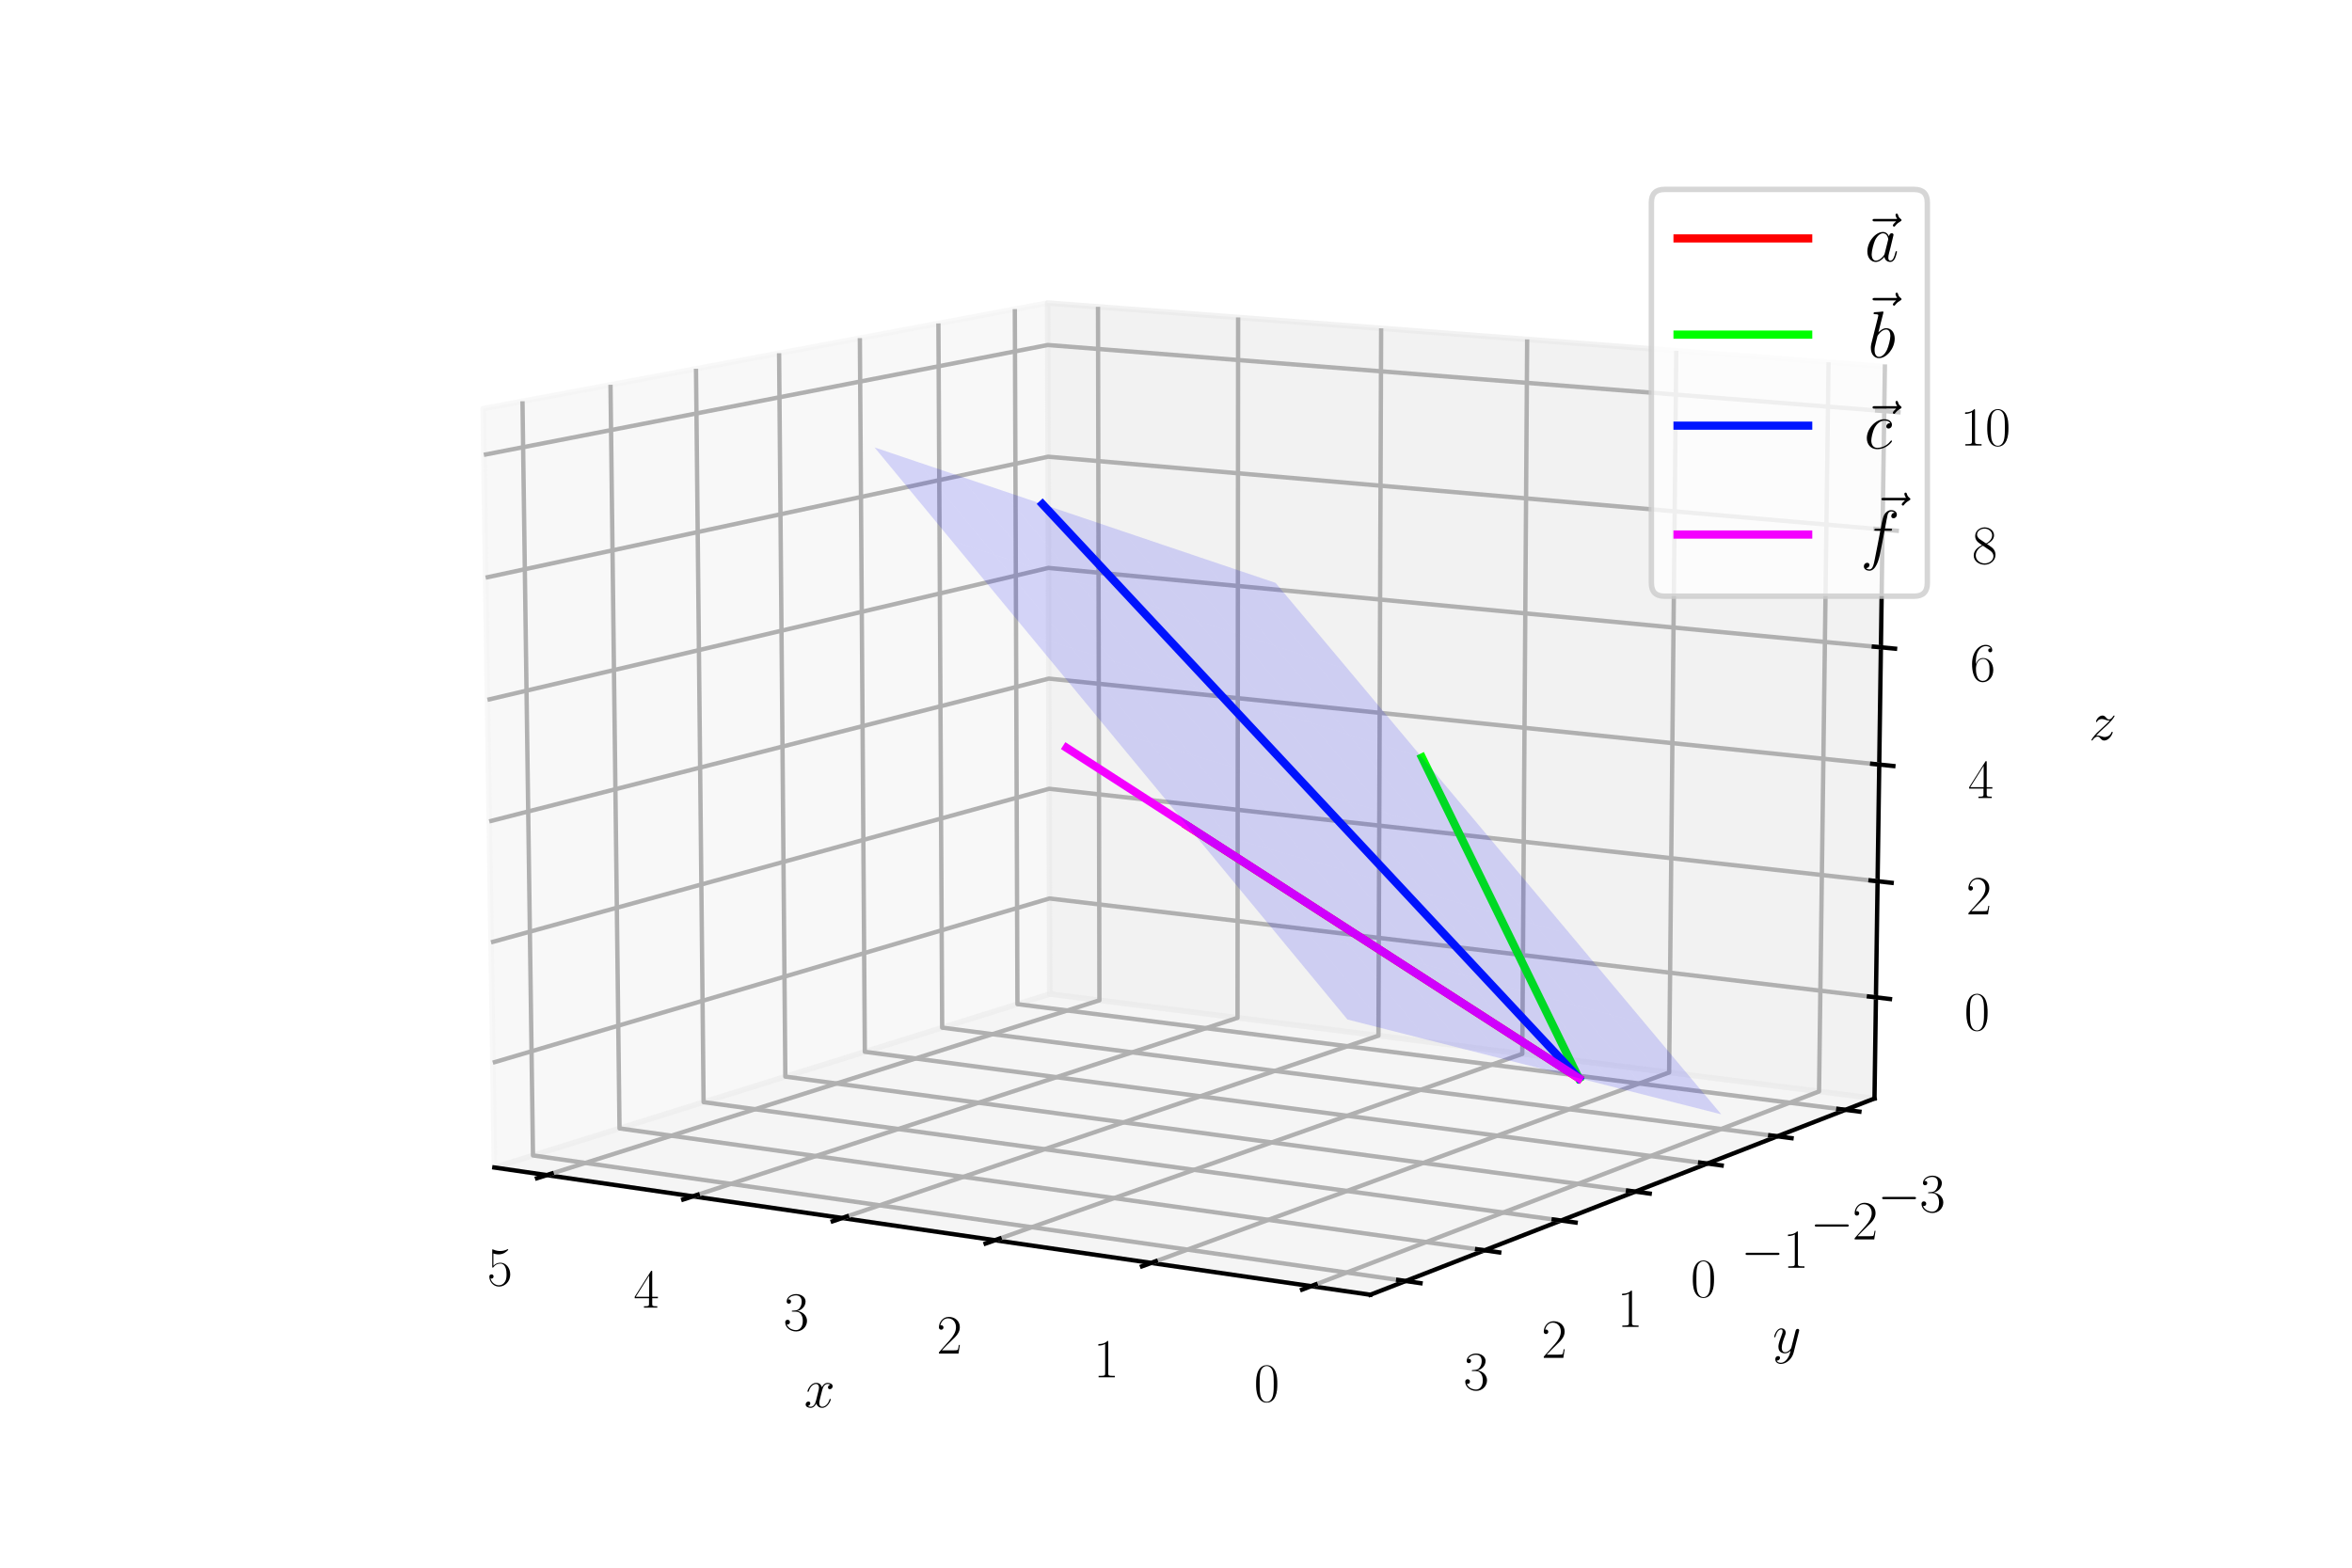 <?xml version="1.0" encoding="utf-8" standalone="no"?>
<!DOCTYPE svg PUBLIC "-//W3C//DTD SVG 1.1//EN"
  "http://www.w3.org/Graphics/SVG/1.1/DTD/svg11.dtd">
<svg xmlns:xlink="http://www.w3.org/1999/xlink" width="432pt" height="288pt" viewBox="0 0 432 288" xmlns="http://www.w3.org/2000/svg" version="1.1">
 <defs>
  <style type="text/css">*{stroke-linejoin: round; stroke-linecap: butt}</style>
 </defs>
 <g id="figure_1">
  <g id="patch_1">
   <path d="M 0 288 
L 432 288 
L 432 0 
L 0 0 
z
" style="fill: #ffffff"/>
  </g>
  <g id="patch_2">
   <path d="M 72 288 
L 360 288 
L 360 0 
L 72 0 
z
" style="fill: #ffffff"/>
  </g>
  <g id="pane3d_1">
   <g id="patch_3">
    <path d="M 192.81 182.615 
L 90.797 214.48 
L 88.741 75.068 
L 192.419 55.66 
" style="fill: #f2f2f2; opacity: 0.5; stroke: #f2f2f2; stroke-linejoin: miter"/>
   </g>
  </g>
  <g id="pane3d_2">
   <g id="patch_4">
    <path d="M 344.296 201.803 
L 192.81 182.615 
L 192.419 55.66 
L 346.204 67.34 
" style="fill: #e6e6e6; opacity: 0.5; stroke: #e6e6e6; stroke-linejoin: miter"/>
   </g>
  </g>
  <g id="pane3d_3">
   <g id="patch_5">
    <path d="M 344.296 201.803 
L 192.81 182.615 
L 90.797 214.48 
L 251.693 237.861 
" style="fill: #ececec; opacity: 0.5; stroke: #ececec; stroke-linejoin: miter"/>
   </g>
  </g>
  <g id="axis3d_1">
   <g id="line2d_1">
    <path d="M 90.797 214.48 
L 251.693 237.861 
" style="fill: none; stroke: #000000; stroke-width: 0.8; stroke-linecap: square"/>
   </g>
   <g id="text_1">
    <!-- $x$ -->
    <g transform="translate(147.692 258.536)scale(0.1 -0.1)">
     <defs>
      <path id="CMMI12-78" d="M 3034 2606 
C 2829 2567 2752 2414 2752 2293 
C 2752 2139 2874 2088 2963 2088 
C 3155 2088 3290 2254 3290 2427 
C 3290 2695 2982 2816 2714 2816 
C 2323 2816 2106 2433 2048 2312 
C 1901 2816 1504 2816 1389 2816 
C 736 2816 390 1980 390 1839 
C 390 1814 416 1782 461 1782 
C 512 1782 525 1820 538 1846 
C 755 2555 1184 2689 1370 2689 
C 1658 2689 1715 2420 1715 2267 
C 1715 2127 1677 1980 1600 1673 
L 1382 798 
C 1286 415 1101 64 762 64 
C 730 64 570 64 435 147 
C 666 192 717 383 717 460 
C 717 588 621 664 499 664 
C 346 664 179 530 179 326 
C 179 57 480 -64 755 -64 
C 1062 -64 1280 179 1414 441 
C 1517 64 1837 -64 2074 -64 
C 2726 -64 3072 773 3072 913 
C 3072 945 3046 971 3008 971 
C 2950 971 2944 939 2925 888 
C 2752 326 2381 64 2093 64 
C 1869 64 1747 230 1747 492 
C 1747 632 1773 734 1875 1156 
L 2099 2024 
C 2195 2408 2413 2689 2707 2689 
C 2720 2689 2899 2689 3034 2606 
z
" transform="scale(0.016)"/>
     </defs>
     <use xlink:href="#CMMI12-78" transform="scale(0.996)"/>
    </g>
   </g>
   <g id="Line3DCollection_1">
    <path d="M 240.815 236.281 
L 334.111 200.513 
L 335.856 66.554 
" style="fill: none; stroke: #b0b0b0; stroke-width: 0.8"/>
    <path d="M 211.445 232.012 
L 306.574 197.025 
L 307.885 64.429 
" style="fill: none; stroke: #b0b0b0; stroke-width: 0.8"/>
    <path d="M 182.744 227.842 
L 279.605 193.608 
L 280.498 62.349 
" style="fill: none; stroke: #b0b0b0; stroke-width: 0.8"/>
    <path d="M 154.689 223.765 
L 253.186 190.262 
L 253.679 60.313 
" style="fill: none; stroke: #b0b0b0; stroke-width: 0.8"/>
    <path d="M 127.258 219.778 
L 227.301 186.983 
L 227.409 58.317 
" style="fill: none; stroke: #b0b0b0; stroke-width: 0.8"/>
    <path d="M 100.431 215.88 
L 201.933 183.77 
L 201.673 56.363 
" style="fill: none; stroke: #b0b0b0; stroke-width: 0.8"/>
   </g>
   <g id="xtick_1">
    <g id="line2d_2">
     <path d="M 241.64 235.964 
L 239.16 236.915 
" style="fill: none; stroke: #000000; stroke-width: 0.8; stroke-linecap: square"/>
    </g>
    <g id="text_2">
     <!-- $\mathdefault{0}$ -->
     <g transform="translate(230.325 257.483)scale(0.1 -0.1)">
      <defs>
       <path id="CMR17-30" d="M 2688 2025 
C 2688 2416 2682 3080 2413 3591 
C 2176 4039 1798 4198 1466 4198 
C 1158 4198 768 4058 525 3597 
C 269 3118 243 2524 243 2025 
C 243 1661 250 1106 448 619 
C 723 -39 1216 -128 1466 -128 
C 1760 -128 2208 -7 2470 600 
C 2662 1042 2688 1559 2688 2025 
z
M 1466 -26 
C 1056 -26 813 325 723 812 
C 653 1188 653 1738 653 2096 
C 653 2588 653 2997 736 3387 
C 858 3929 1216 4096 1466 4096 
C 1728 4096 2067 3923 2189 3400 
C 2272 3036 2278 2607 2278 2096 
C 2278 1680 2278 1169 2202 792 
C 2067 95 1690 -26 1466 -26 
z
" transform="scale(0.016)"/>
      </defs>
      <use xlink:href="#CMR17-30" transform="scale(0.996)"/>
     </g>
    </g>
   </g>
   <g id="xtick_2">
    <g id="line2d_3">
     <path d="M 212.285 231.703 
L 209.759 232.632 
" style="fill: none; stroke: #000000; stroke-width: 0.8; stroke-linecap: square"/>
    </g>
    <g id="text_3">
     <!-- $\mathdefault{1}$ -->
     <g transform="translate(200.846 253.02)scale(0.1 -0.1)">
      <defs>
       <path id="CMR17-31" d="M 1702 4058 
C 1702 4192 1696 4192 1606 4192 
C 1357 3916 979 3827 621 3827 
C 602 3827 570 3827 563 3808 
C 557 3795 557 3782 557 3648 
C 755 3648 1088 3686 1344 3839 
L 1344 461 
C 1344 236 1331 160 781 160 
L 589 160 
L 589 0 
C 896 0 1216 0 1523 0 
C 1830 0 2150 0 2458 0 
L 2458 160 
L 2266 160 
C 1715 160 1702 230 1702 458 
L 1702 4058 
z
" transform="scale(0.016)"/>
      </defs>
      <use xlink:href="#CMR17-31" transform="scale(0.996)"/>
     </g>
    </g>
   </g>
   <g id="xtick_3">
    <g id="line2d_4">
     <path d="M 183.599 227.539 
L 181.029 228.447 
" style="fill: none; stroke: #000000; stroke-width: 0.8; stroke-linecap: square"/>
    </g>
    <g id="text_4">
     <!-- $\mathdefault{2}$ -->
     <g transform="translate(172.043 248.659)scale(0.1 -0.1)">
      <defs>
       <path id="CMR17-32" d="M 2669 989 
L 2554 989 
C 2490 536 2438 459 2413 420 
C 2381 369 1920 369 1830 369 
L 602 369 
C 832 619 1280 1072 1824 1597 
C 2214 1967 2669 2402 2669 3035 
C 2669 3790 2067 4224 1395 4224 
C 691 4224 262 3604 262 3030 
C 262 2780 448 2748 525 2748 
C 589 2748 781 2787 781 3010 
C 781 3207 614 3264 525 3264 
C 486 3264 448 3258 422 3245 
C 544 3790 915 4058 1306 4058 
C 1862 4058 2227 3617 2227 3035 
C 2227 2479 1901 2000 1536 1584 
L 262 146 
L 262 0 
L 2515 0 
L 2669 989 
z
" transform="scale(0.016)"/>
      </defs>
      <use xlink:href="#CMR17-32" transform="scale(0.996)"/>
     </g>
    </g>
   </g>
   <g id="xtick_4">
    <g id="line2d_5">
     <path d="M 155.557 223.469 
L 152.947 224.357 
" style="fill: none; stroke: #000000; stroke-width: 0.8; stroke-linecap: square"/>
    </g>
    <g id="text_5">
     <!-- $\mathdefault{3}$ -->
     <g transform="translate(143.892 244.397)scale(0.1 -0.1)">
      <defs>
       <path id="CMR17-33" d="M 1414 2157 
C 1984 2157 2234 1662 2234 1090 
C 2234 320 1824 25 1453 25 
C 1114 25 563 194 390 693 
C 422 680 454 680 486 680 
C 640 680 755 782 755 948 
C 755 1133 614 1216 486 1216 
C 378 1216 211 1165 211 926 
C 211 335 787 -128 1466 -128 
C 2176 -128 2720 430 2720 1085 
C 2720 1707 2208 2157 1600 2227 
C 2086 2328 2554 2756 2554 3329 
C 2554 3820 2048 4179 1472 4179 
C 890 4179 378 3829 378 3329 
C 378 3110 544 3072 627 3072 
C 762 3072 877 3155 877 3321 
C 877 3486 762 3569 627 3569 
C 602 3569 570 3569 544 3557 
C 730 3959 1235 4032 1459 4032 
C 1683 4032 2106 3925 2106 3320 
C 2106 3143 2080 2828 1862 2550 
C 1670 2304 1453 2304 1242 2284 
C 1210 2284 1062 2269 1037 2269 
C 992 2263 966 2257 966 2208 
C 966 2163 973 2157 1101 2157 
L 1414 2157 
z
" transform="scale(0.016)"/>
      </defs>
      <use xlink:href="#CMR17-33" transform="scale(0.996)"/>
     </g>
    </g>
   </g>
   <g id="xtick_5">
    <g id="line2d_6">
     <path d="M 128.139 219.489 
L 125.491 220.358 
" style="fill: none; stroke: #000000; stroke-width: 0.8; stroke-linecap: square"/>
    </g>
    <g id="text_6">
     <!-- $\mathdefault{4}$ -->
     <g transform="translate(116.372 240.231)scale(0.1 -0.1)">
      <defs>
       <path id="CMR17-34" d="M 2150 4122 
C 2150 4256 2144 4256 2029 4256 
L 128 1254 
L 128 1088 
L 1779 1088 
L 1779 457 
C 1779 224 1766 160 1318 160 
L 1197 160 
L 1197 0 
C 1402 0 1747 0 1965 0 
C 2182 0 2528 0 2733 0 
L 2733 160 
L 2611 160 
C 2163 160 2150 224 2150 457 
L 2150 1088 
L 2803 1088 
L 2803 1254 
L 2150 1254 
L 2150 4122 
z
M 1798 3703 
L 1798 1254 
L 256 1254 
L 1798 3703 
z
" transform="scale(0.016)"/>
      </defs>
      <use xlink:href="#CMR17-34" transform="scale(0.996)"/>
     </g>
    </g>
   </g>
   <g id="xtick_6">
    <g id="line2d_7">
     <path d="M 101.325 215.597 
L 98.641 216.446 
" style="fill: none; stroke: #000000; stroke-width: 0.8; stroke-linecap: square"/>
    </g>
    <g id="text_7">
     <!-- $\mathdefault{5}$ -->
     <g transform="translate(89.462 236.157)scale(0.1 -0.1)">
      <defs>
       <path id="CMR17-35" d="M 730 3692 
C 794 3666 1056 3584 1325 3584 
C 1920 3584 2246 3911 2432 4100 
C 2432 4157 2432 4192 2394 4192 
C 2387 4192 2374 4192 2323 4163 
C 2099 4058 1837 3973 1517 3973 
C 1325 3973 1037 3999 723 4139 
C 653 4171 640 4171 634 4171 
C 602 4171 595 4164 595 4037 
L 595 2203 
C 595 2089 595 2057 659 2057 
C 691 2057 704 2070 736 2114 
C 941 2401 1222 2522 1542 2522 
C 1766 2522 2246 2382 2246 1289 
C 2246 1085 2246 715 2054 421 
C 1894 159 1645 25 1370 25 
C 947 25 518 320 403 814 
C 429 807 480 795 506 795 
C 589 795 749 840 749 1038 
C 749 1210 627 1280 506 1280 
C 358 1280 262 1190 262 1011 
C 262 454 704 -128 1382 -128 
C 2042 -128 2669 440 2669 1264 
C 2669 2030 2170 2624 1549 2624 
C 1222 2624 947 2503 730 2274 
L 730 3692 
z
" transform="scale(0.016)"/>
      </defs>
      <use xlink:href="#CMR17-35" transform="scale(0.996)"/>
     </g>
    </g>
   </g>
  </g>
  <g id="axis3d_2">
   <g id="line2d_8">
    <path d="M 344.296 201.803 
L 251.693 237.861 
" style="fill: none; stroke: #000000; stroke-width: 0.8; stroke-linecap: square"/>
   </g>
   <g id="text_8">
    <!-- $y$ -->
    <g transform="translate(325.589 248.516)scale(0.1 -0.1)">
     <defs>
      <path id="CMMI12-79" d="M 1683 -700 
C 1510 -939 1261 -1152 947 -1152 
C 870 -1152 563 -1152 467 -889 
C 486 -895 518 -895 531 -895 
C 723 -895 851 -729 851 -582 
C 851 -435 730 -384 634 -384 
C 531 -384 307 -458 307 -759 
C 307 -1071 582 -1286 947 -1286 
C 1587 -1286 2234 -700 2413 6 
L 3040 2485 
C 3046 2517 3059 2556 3059 2594 
C 3059 2689 2982 2753 2886 2753 
C 2829 2753 2694 2727 2643 2535 
L 2170 658 
C 2138 543 2138 530 2086 460 
C 1958 281 1747 64 1440 64 
C 1082 64 1050 415 1050 588 
C 1050 952 1222 1443 1395 1903 
C 1466 2088 1504 2178 1504 2305 
C 1504 2574 1312 2816 998 2816 
C 410 2816 173 1890 173 1839 
C 173 1814 198 1782 243 1782 
C 301 1782 307 1807 333 1897 
C 486 2433 730 2689 979 2689 
C 1037 2689 1146 2689 1146 2478 
C 1146 2312 1075 2127 979 1884 
C 666 1047 666 837 666 683 
C 666 77 1101 -64 1421 -64 
C 1606 -64 1837 -6 2061 230 
L 2067 224 
C 1971 -147 1907 -392 1683 -700 
z
" transform="scale(0.016)"/>
     </defs>
     <use xlink:href="#CMMI12-79" transform="scale(0.996)"/>
    </g>
   </g>
   <g id="Line3DCollection_2">
    <path d="M 186.397 56.787 
L 186.877 184.468 
L 338.941 203.888 
" style="fill: none; stroke: #b0b0b0; stroke-width: 0.8"/>
    <path d="M 172.361 59.415 
L 173.051 188.787 
L 326.447 208.753 
" style="fill: none; stroke: #b0b0b0; stroke-width: 0.8"/>
    <path d="M 157.934 62.115 
L 158.846 193.224 
L 313.59 213.759 
" style="fill: none; stroke: #b0b0b0; stroke-width: 0.8"/>
    <path d="M 143.098 64.892 
L 144.245 197.785 
L 300.351 218.914 
" style="fill: none; stroke: #b0b0b0; stroke-width: 0.8"/>
    <path d="M 127.838 67.749 
L 129.231 202.474 
L 286.715 224.224 
" style="fill: none; stroke: #b0b0b0; stroke-width: 0.8"/>
    <path d="M 112.134 70.689 
L 113.788 207.298 
L 272.662 229.696 
" style="fill: none; stroke: #b0b0b0; stroke-width: 0.8"/>
    <path d="M 95.966 73.715 
L 97.896 212.262 
L 258.174 235.338 
" style="fill: none; stroke: #b0b0b0; stroke-width: 0.8"/>
   </g>
   <g id="xtick_7">
    <g id="line2d_9">
     <path d="M 337.651 203.723 
L 341.524 204.218 
" style="fill: none; stroke: #000000; stroke-width: 0.8; stroke-linecap: square"/>
    </g>
    <g id="text_9">
     <!-- $\mathdefault{−3}$ -->
     <g transform="translate(344.848 222.641)scale(0.1 -0.1)">
      <defs>
       <path id="CMSY10-0" d="M 4218 1472 
C 4326 1472 4442 1472 4442 1600 
C 4442 1728 4326 1728 4218 1728 
L 755 1728 
C 646 1728 531 1728 531 1600 
C 531 1472 646 1472 755 1472 
L 4218 1472 
z
" transform="scale(0.016)"/>
      </defs>
      <use xlink:href="#CMSY10-0" transform="scale(0.996)"/>
      <use xlink:href="#CMR17-33" transform="translate(77.487 0)scale(0.996)"/>
     </g>
    </g>
   </g>
   <g id="xtick_8">
    <g id="line2d_10">
     <path d="M 325.145 208.583 
L 329.056 209.092 
" style="fill: none; stroke: #000000; stroke-width: 0.8; stroke-linecap: square"/>
    </g>
    <g id="text_10">
     <!-- $\mathdefault{−2}$ -->
     <g transform="translate(332.487 227.694)scale(0.1 -0.1)">
      <use xlink:href="#CMSY10-0" transform="scale(0.996)"/>
      <use xlink:href="#CMR17-32" transform="translate(77.487 0)scale(0.996)"/>
     </g>
    </g>
   </g>
   <g id="xtick_9">
    <g id="line2d_11">
     <path d="M 312.275 213.585 
L 316.223 214.109 
" style="fill: none; stroke: #000000; stroke-width: 0.8; stroke-linecap: square"/>
    </g>
    <g id="text_11">
     <!-- $\mathdefault{−1}$ -->
     <g transform="translate(319.765 232.895)scale(0.1 -0.1)">
      <use xlink:href="#CMSY10-0" transform="scale(0.996)"/>
      <use xlink:href="#CMR17-31" transform="translate(77.487 0)scale(0.996)"/>
     </g>
    </g>
   </g>
   <g id="xtick_10">
    <g id="line2d_12">
     <path d="M 299.024 218.735 
L 303.01 219.274 
" style="fill: none; stroke: #000000; stroke-width: 0.8; stroke-linecap: square"/>
    </g>
    <g id="text_12">
     <!-- $\mathdefault{0}$ -->
     <g transform="translate(310.538 238.25)scale(0.1 -0.1)">
      <use xlink:href="#CMR17-30" transform="scale(0.996)"/>
     </g>
    </g>
   </g>
   <g id="xtick_11">
    <g id="line2d_13">
     <path d="M 285.374 224.039 
L 289.4 224.595 
" style="fill: none; stroke: #000000; stroke-width: 0.8; stroke-linecap: square"/>
    </g>
    <g id="text_13">
     <!-- $\mathdefault{1}$ -->
     <g transform="translate(297.042 243.767)scale(0.1 -0.1)">
      <use xlink:href="#CMR17-31" transform="scale(0.996)"/>
     </g>
    </g>
   </g>
   <g id="xtick_12">
    <g id="line2d_14">
     <path d="M 271.308 229.505 
L 275.374 230.079 
" style="fill: none; stroke: #000000; stroke-width: 0.8; stroke-linecap: square"/>
    </g>
    <g id="text_14">
     <!-- $\mathdefault{2}$ -->
     <g transform="translate(283.133 249.453)scale(0.1 -0.1)">
      <use xlink:href="#CMR17-32" transform="scale(0.996)"/>
     </g>
    </g>
   </g>
   <g id="xtick_13">
    <g id="line2d_15">
     <path d="M 256.807 235.141 
L 260.912 235.732 
" style="fill: none; stroke: #000000; stroke-width: 0.8; stroke-linecap: square"/>
    </g>
    <g id="text_15">
     <!-- $\mathdefault{3}$ -->
     <g transform="translate(268.791 255.316)scale(0.1 -0.1)">
      <use xlink:href="#CMR17-33" transform="scale(0.996)"/>
     </g>
    </g>
   </g>
  </g>
  <g id="axis3d_3">
   <g id="line2d_16">
    <path d="M 344.296 201.803 
L 346.204 67.34 
" style="fill: none; stroke: #000000; stroke-width: 0.8; stroke-linecap: square"/>
   </g>
   <g id="text_16">
    <!-- $z$ -->
    <g transform="translate(383.696 135.939)scale(0.1 -0.1)">
     <defs>
      <path id="CMMI12-7a" d="M 813 486 
C 1088 803 1312 1004 1632 1296 
C 2016 1632 2182 1793 2272 1891 
C 2720 2338 2944 2713 2944 2764 
C 2944 2816 2893 2816 2880 2816 
C 2835 2816 2822 2793 2790 2750 
C 2630 2494 2477 2367 2310 2367 
C 2176 2367 2106 2421 1984 2565 
C 1850 2715 1741 2816 1555 2816 
C 1088 2816 806 2257 806 2128 
C 806 2108 813 2068 870 2068 
C 922 2068 928 2091 947 2133 
C 1056 2372 1363 2414 1485 2414 
C 1619 2414 1747 2376 1882 2327 
C 2125 2240 2227 2240 2291 2240 
C 2336 2240 2362 2240 2394 2246 
C 2182 1994 1837 1683 1549 1418 
L 902 816 
C 512 415 275 33 275 -12 
C 275 -51 307 -64 346 -64 
C 384 -64 390 -57 435 14 
C 538 163 742 384 979 384 
C 1114 384 1178 342 1306 193 
C 1427 61 1536 -64 1741 -64 
C 2368 -64 2726 732 2726 876 
C 2726 903 2720 942 2656 942 
C 2605 942 2598 917 2579 855 
C 2438 488 2061 338 1811 338 
C 1677 338 1549 376 1414 425 
C 1158 512 1088 512 1005 512 
C 941 512 870 512 813 486 
z
" transform="scale(0.016)"/>
     </defs>
     <use xlink:href="#CMMI12-7a" transform="scale(0.996)"/>
    </g>
   </g>
   <g id="Line3DCollection_3">
    <path d="M 344.559 183.223 
L 192.756 165.059 
L 90.513 195.226 
" style="fill: none; stroke: #b0b0b0; stroke-width: 0.8"/>
    <path d="M 344.862 161.892 
L 192.694 144.909 
L 90.187 173.117 
" style="fill: none; stroke: #b0b0b0; stroke-width: 0.8"/>
    <path d="M 345.166 140.458 
L 192.632 124.667 
L 89.86 150.897 
" style="fill: none; stroke: #b0b0b0; stroke-width: 0.8"/>
    <path d="M 345.472 118.919 
L 192.569 104.332 
L 89.53 128.564 
" style="fill: none; stroke: #b0b0b0; stroke-width: 0.8"/>
    <path d="M 345.779 97.274 
L 192.506 83.904 
L 89.199 106.118 
" style="fill: none; stroke: #b0b0b0; stroke-width: 0.8"/>
    <path d="M 346.088 75.524 
L 192.443 63.38 
L 88.867 83.558 
" style="fill: none; stroke: #b0b0b0; stroke-width: 0.8"/>
   </g>
   <g id="xtick_14">
    <g id="line2d_17">
     <path d="M 343.272 183.069 
L 347.138 183.531 
" style="fill: none; stroke: #000000; stroke-width: 0.8; stroke-linecap: square"/>
    </g>
    <g id="text_17">
     <!-- $\mathdefault{0}$ -->
     <g transform="translate(360.784 189.257)scale(0.1 -0.1)">
      <use xlink:href="#CMR17-30" transform="scale(0.996)"/>
     </g>
    </g>
   </g>
   <g id="xtick_15">
    <g id="line2d_18">
     <path d="M 343.571 161.748 
L 347.447 162.181 
" style="fill: none; stroke: #000000; stroke-width: 0.8; stroke-linecap: square"/>
    </g>
    <g id="text_18">
     <!-- $\mathdefault{2}$ -->
     <g transform="translate(361.131 167.984)scale(0.1 -0.1)">
      <use xlink:href="#CMR17-32" transform="scale(0.996)"/>
     </g>
    </g>
   </g>
   <g id="xtick_16">
    <g id="line2d_19">
     <path d="M 343.872 140.324 
L 347.758 140.726 
" style="fill: none; stroke: #000000; stroke-width: 0.8; stroke-linecap: square"/>
    </g>
    <g id="text_19">
     <!-- $\mathdefault{4}$ -->
     <g transform="translate(361.48 146.607)scale(0.1 -0.1)">
      <use xlink:href="#CMR17-34" transform="scale(0.996)"/>
     </g>
    </g>
   </g>
   <g id="xtick_17">
    <g id="line2d_20">
     <path d="M 344.174 118.795 
L 348.07 119.167 
" style="fill: none; stroke: #000000; stroke-width: 0.8; stroke-linecap: square"/>
    </g>
    <g id="text_20">
     <!-- $\mathdefault{6}$ -->
     <g transform="translate(361.83 125.127)scale(0.1 -0.1)">
      <defs>
       <path id="CMR17-36" d="M 678 2176 
C 678 3690 1395 4032 1811 4032 
C 1946 4032 2272 4009 2400 3776 
C 2298 3776 2106 3776 2106 3553 
C 2106 3381 2246 3323 2336 3323 
C 2394 3323 2566 3348 2566 3560 
C 2566 3954 2246 4179 1805 4179 
C 1043 4179 243 3390 243 1984 
C 243 253 966 -128 1478 -128 
C 2099 -128 2688 427 2688 1283 
C 2688 2081 2170 2662 1517 2662 
C 1126 2662 838 2407 678 1960 
L 678 2176 
z
M 1478 25 
C 691 25 691 1200 691 1436 
C 691 1896 909 2560 1504 2560 
C 1613 2560 1926 2560 2138 2120 
C 2253 1870 2253 1609 2253 1289 
C 2253 944 2253 690 2118 434 
C 1978 171 1773 25 1478 25 
z
" transform="scale(0.016)"/>
      </defs>
      <use xlink:href="#CMR17-36" transform="scale(0.996)"/>
     </g>
    </g>
   </g>
   <g id="xtick_18">
    <g id="line2d_21">
     <path d="M 344.478 97.161 
L 348.384 97.502 
" style="fill: none; stroke: #000000; stroke-width: 0.8; stroke-linecap: square"/>
    </g>
    <g id="text_21">
     <!-- $\mathdefault{8}$ -->
     <g transform="translate(362.183 103.542)scale(0.1 -0.1)">
      <defs>
       <path id="CMR17-38" d="M 1741 2264 
C 2144 2467 2554 2773 2554 3263 
C 2554 3841 1990 4179 1472 4179 
C 890 4179 378 3759 378 3180 
C 378 3021 416 2747 666 2505 
C 730 2442 998 2251 1171 2130 
C 883 1983 211 1634 211 934 
C 211 279 838 -128 1459 -128 
C 2144 -128 2720 362 2720 1010 
C 2720 1590 2330 1857 2074 2029 
L 1741 2264 
z
M 902 2822 
C 851 2854 595 3051 595 3351 
C 595 3739 998 4032 1459 4032 
C 1965 4032 2336 3676 2336 3262 
C 2336 2669 1670 2331 1638 2331 
C 1632 2331 1626 2331 1574 2370 
L 902 2822 
z
M 2080 1519 
C 2176 1449 2483 1240 2483 851 
C 2483 381 2010 25 1472 25 
C 890 25 448 438 448 940 
C 448 1443 838 1862 1280 2060 
L 2080 1519 
z
" transform="scale(0.016)"/>
      </defs>
      <use xlink:href="#CMR17-38" transform="scale(0.996)"/>
     </g>
    </g>
   </g>
   <g id="xtick_19">
    <g id="line2d_22">
     <path d="M 344.784 75.421 
L 348.699 75.73 
" style="fill: none; stroke: #000000; stroke-width: 0.8; stroke-linecap: square"/>
    </g>
    <g id="text_22">
     <!-- $\mathdefault{10}$ -->
     <g transform="translate(360.046 81.851)scale(0.1 -0.1)">
      <use xlink:href="#CMR17-31" transform="scale(0.996)"/>
      <use xlink:href="#CMR17-30" transform="translate(45.69 0)scale(0.996)"/>
     </g>
    </g>
   </g>
  </g>
  <g id="axes_1">
   <g id="line2d_23">
    <path d="M 289.983 198.076 
L 218.077 151.706 
" clip-path="url(#pef53f558db)" style="fill: none; stroke: #ff0000; stroke-width: 1.5; stroke-linecap: square"/>
   </g>
   <g id="line2d_24">
    <path d="M 289.983 198.076 
L 261.182 139.155 
" clip-path="url(#pef53f558db)" style="fill: none; stroke: #00ff00; stroke-width: 1.5; stroke-linecap: square"/>
   </g>
   <g id="line2d_25">
    <path d="M 289.983 198.076 
L 191.475 92.617 
" clip-path="url(#pef53f558db)" style="fill: none; stroke: #0016ff; stroke-width: 1.5; stroke-linecap: square"/>
   </g>
   <g id="line2d_26">
    <path d="M 289.983 198.076 
L 195.901 137.381 
" clip-path="url(#pef53f558db)" style="fill: none; stroke: #f400ff; stroke-width: 1.5; stroke-linecap: square"/>
   </g>
   <g id="Poly3DCollection_1">
    <path d="M 247.688 123.061 
L 234.291 107.083 
L 227.423 104.763 
L 240.896 120.853 
z
" clip-path="url(#pef53f558db)" style="fill: #0000f5; fill-opacity: 0.15"/>
    <path d="M 261.182 139.155 
L 247.688 123.061 
L 240.896 120.853 
L 254.468 137.061 
z
" clip-path="url(#pef53f558db)" style="fill: #0000f5; fill-opacity: 0.15"/>
    <path d="M 274.775 155.367 
L 261.182 139.155 
L 254.468 137.061 
L 268.139 153.388 
z
" clip-path="url(#pef53f558db)" style="fill: #0000f5; fill-opacity: 0.15"/>
    <path d="M 240.896 120.853 
L 227.423 104.763 
L 220.451 102.407 
L 234.001 118.611 
z
" clip-path="url(#pef53f558db)" style="fill: #0000f5; fill-opacity: 0.15"/>
    <path d="M 288.467 171.696 
L 274.775 155.367 
L 268.139 153.388 
L 281.911 169.835 
z
" clip-path="url(#pef53f558db)" style="fill: #0000f5; fill-opacity: 0.15"/>
    <path d="M 254.468 137.061 
L 240.896 120.853 
L 234.001 118.611 
L 247.651 134.934 
z
" clip-path="url(#pef53f558db)" style="fill: #0000f5; fill-opacity: 0.15"/>
    <path d="M 302.259 188.146 
L 288.467 171.696 
L 281.911 169.835 
L 295.785 186.403 
z
" clip-path="url(#pef53f558db)" style="fill: #0000f5; fill-opacity: 0.15"/>
    <path d="M 268.139 153.388 
L 254.468 137.061 
L 247.651 134.934 
L 261.402 151.378 
z
" clip-path="url(#pef53f558db)" style="fill: #0000f5; fill-opacity: 0.15"/>
    <path d="M 234.001 118.611 
L 220.451 102.407 
L 213.373 100.016 
L 227.001 116.335 
z
" clip-path="url(#pef53f558db)" style="fill: #0000f5; fill-opacity: 0.15"/>
    <path d="M 316.153 204.717 
L 302.259 188.146 
L 295.785 186.403 
L 309.761 203.095 
z
" clip-path="url(#pef53f558db)" style="fill: #0000f5; fill-opacity: 0.15"/>
    <path d="M 281.911 169.835 
L 268.139 153.388 
L 261.402 151.378 
L 275.254 167.944 
z
" clip-path="url(#pef53f558db)" style="fill: #0000f5; fill-opacity: 0.15"/>
    <path d="M 247.651 134.934 
L 234.001 118.611 
L 227.001 116.335 
L 240.729 132.775 
z
" clip-path="url(#pef53f558db)" style="fill: #0000f5; fill-opacity: 0.15"/>
    <path d="M 295.785 186.403 
L 281.911 169.835 
L 275.254 167.944 
L 289.21 184.634 
z
" clip-path="url(#pef53f558db)" style="fill: #0000f5; fill-opacity: 0.15"/>
    <path d="M 261.402 151.378 
L 247.651 134.934 
L 240.729 132.775 
L 254.56 149.338 
z
" clip-path="url(#pef53f558db)" style="fill: #0000f5; fill-opacity: 0.15"/>
    <path d="M 227.001 116.335 
L 213.373 100.016 
L 206.186 97.587 
L 219.892 114.023 
z
" clip-path="url(#pef53f558db)" style="fill: #0000f5; fill-opacity: 0.15"/>
    <path d="M 309.761 203.095 
L 295.785 186.403 
L 289.21 184.634 
L 303.271 201.448 
z
" clip-path="url(#pef53f558db)" style="fill: #0000f5; fill-opacity: 0.15"/>
    <path d="M 275.254 167.944 
L 261.402 151.378 
L 254.56 149.338 
L 268.495 166.024 
z
" clip-path="url(#pef53f558db)" style="fill: #0000f5; fill-opacity: 0.15"/>
    <path d="M 240.729 132.775 
L 227.001 116.335 
L 219.892 114.023 
L 233.7 130.582 
z
" clip-path="url(#pef53f558db)" style="fill: #0000f5; fill-opacity: 0.15"/>
    <path d="M 289.21 184.634 
L 275.254 167.944 
L 268.495 166.024 
L 282.534 182.836 
z
" clip-path="url(#pef53f558db)" style="fill: #0000f5; fill-opacity: 0.15"/>
    <path d="M 254.56 149.338 
L 240.729 132.775 
L 233.7 130.582 
L 247.612 147.266 
z
" clip-path="url(#pef53f558db)" style="fill: #0000f5; fill-opacity: 0.15"/>
    <path d="M 219.892 114.023 
L 206.186 97.587 
L 198.888 95.121 
L 212.673 111.676 
z
" clip-path="url(#pef53f558db)" style="fill: #0000f5; fill-opacity: 0.15"/>
    <path d="M 303.271 201.448 
L 289.21 184.634 
L 282.534 182.836 
L 296.679 199.775 
z
" clip-path="url(#pef53f558db)" style="fill: #0000f5; fill-opacity: 0.15"/>
    <path d="M 268.495 166.024 
L 254.56 149.338 
L 247.612 147.266 
L 261.629 164.075 
z
" clip-path="url(#pef53f558db)" style="fill: #0000f5; fill-opacity: 0.15"/>
    <path d="M 233.7 130.582 
L 219.892 114.023 
L 212.673 111.676 
L 226.562 128.355 
z
" clip-path="url(#pef53f558db)" style="fill: #0000f5; fill-opacity: 0.15"/>
    <path d="M 282.534 182.836 
L 268.495 166.024 
L 261.629 164.075 
L 275.753 181.011 
z
" clip-path="url(#pef53f558db)" style="fill: #0000f5; fill-opacity: 0.15"/>
    <path d="M 247.612 147.266 
L 233.7 130.582 
L 226.562 128.355 
L 240.556 145.161 
z
" clip-path="url(#pef53f558db)" style="fill: #0000f5; fill-opacity: 0.15"/>
    <path d="M 212.673 111.676 
L 198.888 95.121 
L 191.475 92.617 
L 205.34 109.292 
z
" clip-path="url(#pef53f558db)" style="fill: #0000f5; fill-opacity: 0.15"/>
    <path d="M 296.679 199.775 
L 282.534 182.836 
L 275.753 181.011 
L 289.983 198.076 
z
" clip-path="url(#pef53f558db)" style="fill: #0000f5; fill-opacity: 0.15"/>
    <path d="M 261.629 164.075 
L 247.612 147.266 
L 240.556 145.161 
L 254.656 162.094 
z
" clip-path="url(#pef53f558db)" style="fill: #0000f5; fill-opacity: 0.15"/>
    <path d="M 226.562 128.355 
L 212.673 111.676 
L 205.34 109.292 
L 219.311 126.093 
z
" clip-path="url(#pef53f558db)" style="fill: #0000f5; fill-opacity: 0.15"/>
    <path d="M 275.753 181.011 
L 261.629 164.075 
L 254.656 162.094 
L 268.864 179.157 
z
" clip-path="url(#pef53f558db)" style="fill: #0000f5; fill-opacity: 0.15"/>
    <path d="M 240.556 145.161 
L 226.562 128.355 
L 219.311 126.093 
L 233.388 143.023 
z
" clip-path="url(#pef53f558db)" style="fill: #0000f5; fill-opacity: 0.15"/>
    <path d="M 205.34 109.292 
L 191.475 92.617 
L 183.946 90.073 
L 197.892 106.87 
z
" clip-path="url(#pef53f558db)" style="fill: #0000f5; fill-opacity: 0.15"/>
    <path d="M 289.983 198.076 
L 275.753 181.011 
L 268.864 179.157 
L 283.181 196.35 
z
" clip-path="url(#pef53f558db)" style="fill: #0000f5; fill-opacity: 0.15"/>
    <path d="M 254.656 162.094 
L 240.556 145.161 
L 233.388 143.023 
L 247.572 160.083 
z
" clip-path="url(#pef53f558db)" style="fill: #0000f5; fill-opacity: 0.15"/>
    <path d="M 219.311 126.093 
L 205.34 109.292 
L 197.892 106.87 
L 211.944 123.795 
z
" clip-path="url(#pef53f558db)" style="fill: #0000f5; fill-opacity: 0.15"/>
    <path d="M 268.864 179.157 
L 254.656 162.094 
L 247.572 160.083 
L 261.866 177.273 
z
" clip-path="url(#pef53f558db)" style="fill: #0000f5; fill-opacity: 0.15"/>
    <path d="M 233.388 143.023 
L 219.311 126.093 
L 211.944 123.795 
L 226.105 140.851 
z
" clip-path="url(#pef53f558db)" style="fill: #0000f5; fill-opacity: 0.15"/>
    <path d="M 197.892 106.87 
L 183.946 90.073 
L 176.297 87.488 
L 190.325 104.409 
z
" clip-path="url(#pef53f558db)" style="fill: #0000f5; fill-opacity: 0.15"/>
    <path d="M 283.181 196.35 
L 268.864 179.157 
L 261.866 177.273 
L 276.271 194.597 
z
" clip-path="url(#pef53f558db)" style="fill: #0000f5; fill-opacity: 0.15"/>
    <path d="M 247.572 160.083 
L 233.388 143.023 
L 226.105 140.851 
L 240.375 158.039 
z
" clip-path="url(#pef53f558db)" style="fill: #0000f5; fill-opacity: 0.15"/>
    <path d="M 211.944 123.795 
L 197.892 106.87 
L 190.325 104.409 
L 204.461 121.461 
z
" clip-path="url(#pef53f558db)" style="fill: #0000f5; fill-opacity: 0.15"/>
    <path d="M 261.866 177.273 
L 247.572 160.083 
L 240.375 158.039 
L 254.756 175.359 
z
" clip-path="url(#pef53f558db)" style="fill: #0000f5; fill-opacity: 0.15"/>
    <path d="M 226.105 140.851 
L 211.944 123.795 
L 204.461 121.461 
L 218.706 138.644 
z
" clip-path="url(#pef53f558db)" style="fill: #0000f5; fill-opacity: 0.15"/>
    <path d="M 190.325 104.409 
L 176.297 87.488 
L 168.526 84.863 
L 182.636 101.909 
z
" clip-path="url(#pef53f558db)" style="fill: #0000f5; fill-opacity: 0.15"/>
    <path d="M 276.271 194.597 
L 261.866 177.273 
L 254.756 175.359 
L 269.249 192.815 
z
" clip-path="url(#pef53f558db)" style="fill: #0000f5; fill-opacity: 0.15"/>
    <path d="M 240.375 158.039 
L 226.105 140.851 
L 218.706 138.644 
L 233.062 155.962 
z
" clip-path="url(#pef53f558db)" style="fill: #0000f5; fill-opacity: 0.15"/>
    <path d="M 204.461 121.461 
L 190.325 104.409 
L 182.636 101.909 
L 196.856 119.088 
z
" clip-path="url(#pef53f558db)" style="fill: #0000f5; fill-opacity: 0.15"/>
    <path d="M 254.756 175.359 
L 240.375 158.039 
L 233.062 155.962 
L 247.531 173.414 
z
" clip-path="url(#pef53f558db)" style="fill: #0000f5; fill-opacity: 0.15"/>
    <path d="M 218.706 138.644 
L 204.461 121.461 
L 196.856 119.088 
L 211.187 136.402 
z
" clip-path="url(#pef53f558db)" style="fill: #0000f5; fill-opacity: 0.15"/>
    <path d="M 182.636 101.909 
L 168.526 84.863 
L 160.63 82.195 
L 174.823 99.369 
z
" clip-path="url(#pef53f558db)" style="fill: #0000f5; fill-opacity: 0.15"/>
    <path d="M 269.249 192.815 
L 254.756 175.359 
L 247.531 173.414 
L 262.113 191.004 
z
" clip-path="url(#pef53f558db)" style="fill: #0000f5; fill-opacity: 0.15"/>
    <path d="M 233.062 155.962 
L 218.706 138.644 
L 211.187 136.402 
L 225.63 153.851 
z
" clip-path="url(#pef53f558db)" style="fill: #0000f5; fill-opacity: 0.15"/>
    <path d="M 196.856 119.088 
L 182.636 101.909 
L 174.823 99.369 
L 189.128 116.678 
z
" clip-path="url(#pef53f558db)" style="fill: #0000f5; fill-opacity: 0.15"/>
    <path d="M 247.531 173.414 
L 233.062 155.962 
L 225.63 153.851 
L 240.188 171.438 
z
" clip-path="url(#pef53f558db)" style="fill: #0000f5; fill-opacity: 0.15"/>
    <path d="M 211.187 136.402 
L 196.856 119.088 
L 189.128 116.678 
L 203.545 134.123 
z
" clip-path="url(#pef53f558db)" style="fill: #0000f5; fill-opacity: 0.15"/>
    <path d="M 262.113 191.004 
L 247.531 173.414 
L 240.188 171.438 
L 254.86 189.164 
z
" clip-path="url(#pef53f558db)" style="fill: #0000f5; fill-opacity: 0.15"/>
    <path d="M 225.63 153.851 
L 211.187 136.402 
L 203.545 134.123 
L 218.077 151.706 
z
" clip-path="url(#pef53f558db)" style="fill: #0000f5; fill-opacity: 0.15"/>
    <path d="M 240.188 171.438 
L 225.63 153.851 
L 218.077 151.706 
L 232.724 169.429 
z
" clip-path="url(#pef53f558db)" style="fill: #0000f5; fill-opacity: 0.15"/>
    <path d="M 254.86 189.164 
L 240.188 171.438 
L 232.724 169.429 
L 247.487 187.293 
z
" clip-path="url(#pef53f558db)" style="fill: #0000f5; fill-opacity: 0.15"/>
   </g>
   <g id="legend_1">
    <g id="patch_6">
     <path d="M 305.719 109.526 
L 351.6 109.526 
Q 354 109.526 354 107.126 
L 354 37.2 
Q 354 34.8 351.6 34.8 
L 305.719 34.8 
Q 303.319 34.8 303.319 37.2 
L 303.319 107.126 
Q 303.319 109.526 305.719 109.526 
z
" style="fill: #ffffff; opacity: 0.8; stroke: #cccccc; stroke-linejoin: miter"/>
    </g>
    <g id="line2d_27">
     <path d="M 308.119 43.8 
L 320.119 43.8 
L 332.119 43.8 
" style="fill: none; stroke: #ff0000; stroke-width: 1.5; stroke-linecap: square"/>
    </g>
    <g id="text_23">
     <!-- $\vec{a}$ -->
     <g transform="translate(341.719 48)scale(0.12 -0.12)">
      <defs>
       <path id="CMMI12-7e" d="M 3424 3835 
C 3347 3764 3110 3540 3110 3451 
C 3110 3387 3168 3329 3232 3329 
C 3290 3329 3315 3368 3360 3432 
C 3514 3624 3686 3745 3834 3828 
C 3898 3867 3942 3886 3942 3956 
C 3942 4014 3891 4046 3853 4078 
C 3674 4200 3629 4372 3610 4449 
C 3590 4500 3571 4577 3482 4577 
C 3443 4577 3366 4552 3366 4456 
C 3366 4398 3405 4244 3526 4072 
L 1376 4072 
C 1267 4072 1158 4072 1158 3950 
C 1158 3835 1274 3835 1376 3835 
L 3424 3835 
z
" transform="scale(0.016)"/>
       <path id="CMMI12-61" d="M 1926 760 
C 1894 651 1894 639 1805 517 
C 1664 338 1382 64 1082 64 
C 819 64 672 300 672 677 
C 672 1028 870 1743 992 2012 
C 1210 2459 1510 2689 1760 2689 
C 2182 2689 2266 2165 2266 2114 
C 2266 2108 2246 2024 2240 2012 
L 1926 760 
z
M 2336 2395 
C 2266 2561 2093 2816 1760 2816 
C 1037 2816 256 1884 256 939 
C 256 307 627 -64 1062 -64 
C 1414 -64 1715 211 1894 422 
C 1958 45 2259 -64 2451 -64 
C 2643 -64 2797 51 2912 281 
C 3014 498 3104 888 3104 913 
C 3104 945 3078 971 3040 971 
C 2982 971 2976 939 2950 843 
C 2854 466 2733 64 2470 64 
C 2285 64 2272 230 2272 358 
C 2272 505 2291 575 2349 824 
C 2394 984 2426 1124 2477 1309 
C 2714 2267 2771 2497 2771 2535 
C 2771 2625 2701 2695 2605 2695 
C 2400 2695 2349 2472 2336 2395 
z
" transform="scale(0.016)"/>
      </defs>
      <use xlink:href="#CMMI12-7e" transform="scale(0.996)"/>
      <use xlink:href="#CMMI12-61" transform="translate(6.446 0)scale(0.996)"/>
     </g>
    </g>
    <g id="line2d_28">
     <path d="M 308.119 61.476 
L 320.119 61.476 
L 332.119 61.476 
" style="fill: none; stroke: #00ff00; stroke-width: 1.5; stroke-linecap: square"/>
    </g>
    <g id="text_24">
     <!-- $\vec{b}$ -->
     <g transform="translate(341.719 65.676)scale(0.12 -0.12)">
      <defs>
       <path id="CMMI12-62" d="M 1478 4257 
C 1485 4283 1498 4321 1498 4352 
C 1498 4416 1434 4416 1421 4416 
C 1414 4416 1184 4393 1069 4377 
C 960 4377 864 4358 749 4358 
C 595 4345 550 4339 550 4224 
C 550 4160 614 4160 678 4160 
C 1005 4160 1005 4103 1005 4040 
C 1005 3996 954 3811 928 3696 
L 774 3085 
C 710 2831 346 1387 320 1272 
C 288 1114 288 1005 288 922 
C 288 274 653 -64 1069 -64 
C 1811 -64 2579 888 2579 1814 
C 2579 2401 2246 2816 1766 2816 
C 1434 2816 1133 2542 1011 2414 
L 1478 4257 
z
M 1075 64 
C 870 64 646 217 646 715 
C 646 926 666 1047 781 1494 
C 800 1577 902 1986 928 2069 
C 941 2120 1318 2689 1754 2689 
C 2035 2689 2163 2408 2163 2076 
C 2163 1769 1984 1047 1824 715 
C 1664 370 1370 64 1075 64 
z
" transform="scale(0.016)"/>
      </defs>
      <use xlink:href="#CMMI12-7e" transform="translate(0 26.29)scale(0.996)"/>
      <use xlink:href="#CMMI12-62" transform="translate(11.312 0)scale(0.996)"/>
     </g>
    </g>
    <g id="line2d_29">
     <path d="M 308.119 78.201 
L 320.119 78.201 
L 332.119 78.201 
" style="fill: none; stroke: #0016ff; stroke-width: 1.5; stroke-linecap: square"/>
    </g>
    <g id="text_25">
     <!-- $\vec{c}$ -->
     <g transform="translate(341.719 82.401)scale(0.12 -0.12)">
      <defs>
       <path id="CMMI12-63" d="M 2502 2431 
C 2381 2431 2323 2431 2234 2355 
C 2195 2323 2125 2227 2125 2125 
C 2125 1997 2221 1920 2342 1920 
C 2496 1920 2669 2044 2669 2292 
C 2669 2588 2374 2816 1933 2816 
C 1094 2816 256 1903 256 996 
C 256 441 602 -64 1254 -64 
C 2125 -64 2675 622 2675 706 
C 2675 744 2637 776 2611 776 
C 2592 776 2586 770 2528 713 
C 2118 162 1510 64 1267 64 
C 826 64 685 446 685 764 
C 685 988 794 1605 1024 2039 
C 1190 2338 1536 2682 1939 2682 
C 2022 2682 2374 2682 2502 2431 
z
" transform="scale(0.016)"/>
      </defs>
      <use xlink:href="#CMMI12-7e" transform="scale(0.996)"/>
      <use xlink:href="#CMMI12-63" transform="translate(5.639 0)scale(0.996)"/>
     </g>
    </g>
    <g id="line2d_30">
     <path d="M 308.119 98.202 
L 320.119 98.202 
L 332.119 98.202 
" style="fill: none; stroke: #f400ff; stroke-width: 1.5; stroke-linecap: square"/>
    </g>
    <g id="text_26">
     <!-- $\vec{f}$ -->
     <g transform="translate(341.719 102.402)scale(0.12 -0.12)">
      <defs>
       <path id="CMMI12-66" d="M 2854 2566 
C 2982 2566 3034 2566 3034 2688 
C 3034 2752 2982 2752 2867 2752 
L 2349 2752 
C 2470 3429 2560 3897 2611 4107 
C 2650 4265 2784 4416 2950 4416 
C 3085 4416 3219 4358 3283 4298 
C 3034 4272 2957 4082 2957 3969 
C 2957 3837 3053 3759 3174 3759 
C 3302 3759 3494 3870 3494 4119 
C 3494 4393 3226 4544 2944 4544 
C 2669 4544 2400 4334 2272 4078 
C 2157 3848 2093 3611 1946 2752 
L 1517 2752 
C 1395 2752 1331 2752 1331 2637 
C 1331 2566 1370 2566 1498 2566 
L 1907 2566 
C 1792 1976 1530 542 1382 -137 
C 1274 -689 1178 -1152 858 -1152 
C 838 -1152 653 -1152 538 -1031 
C 864 -1005 864 -726 864 -720 
C 864 -593 768 -517 646 -517 
C 518 -517 326 -625 326 -867 
C 326 -1140 608 -1280 858 -1280 
C 1510 -1280 1779 -118 1850 199 
C 1965 688 2278 2376 2310 2566 
L 2854 2566 
z
" transform="scale(0.016)"/>
      </defs>
      <use xlink:href="#CMMI12-7e" transform="translate(13.569 26.29)scale(0.996)"/>
      <use xlink:href="#CMMI12-66" transform="scale(0.996)"/>
     </g>
    </g>
   </g>
  </g>
 </g>
 <defs>
  <clipPath id="pef53f558db">
   <rect x="72" y="0" width="288" height="288"/>
  </clipPath>
 </defs>
</svg>
